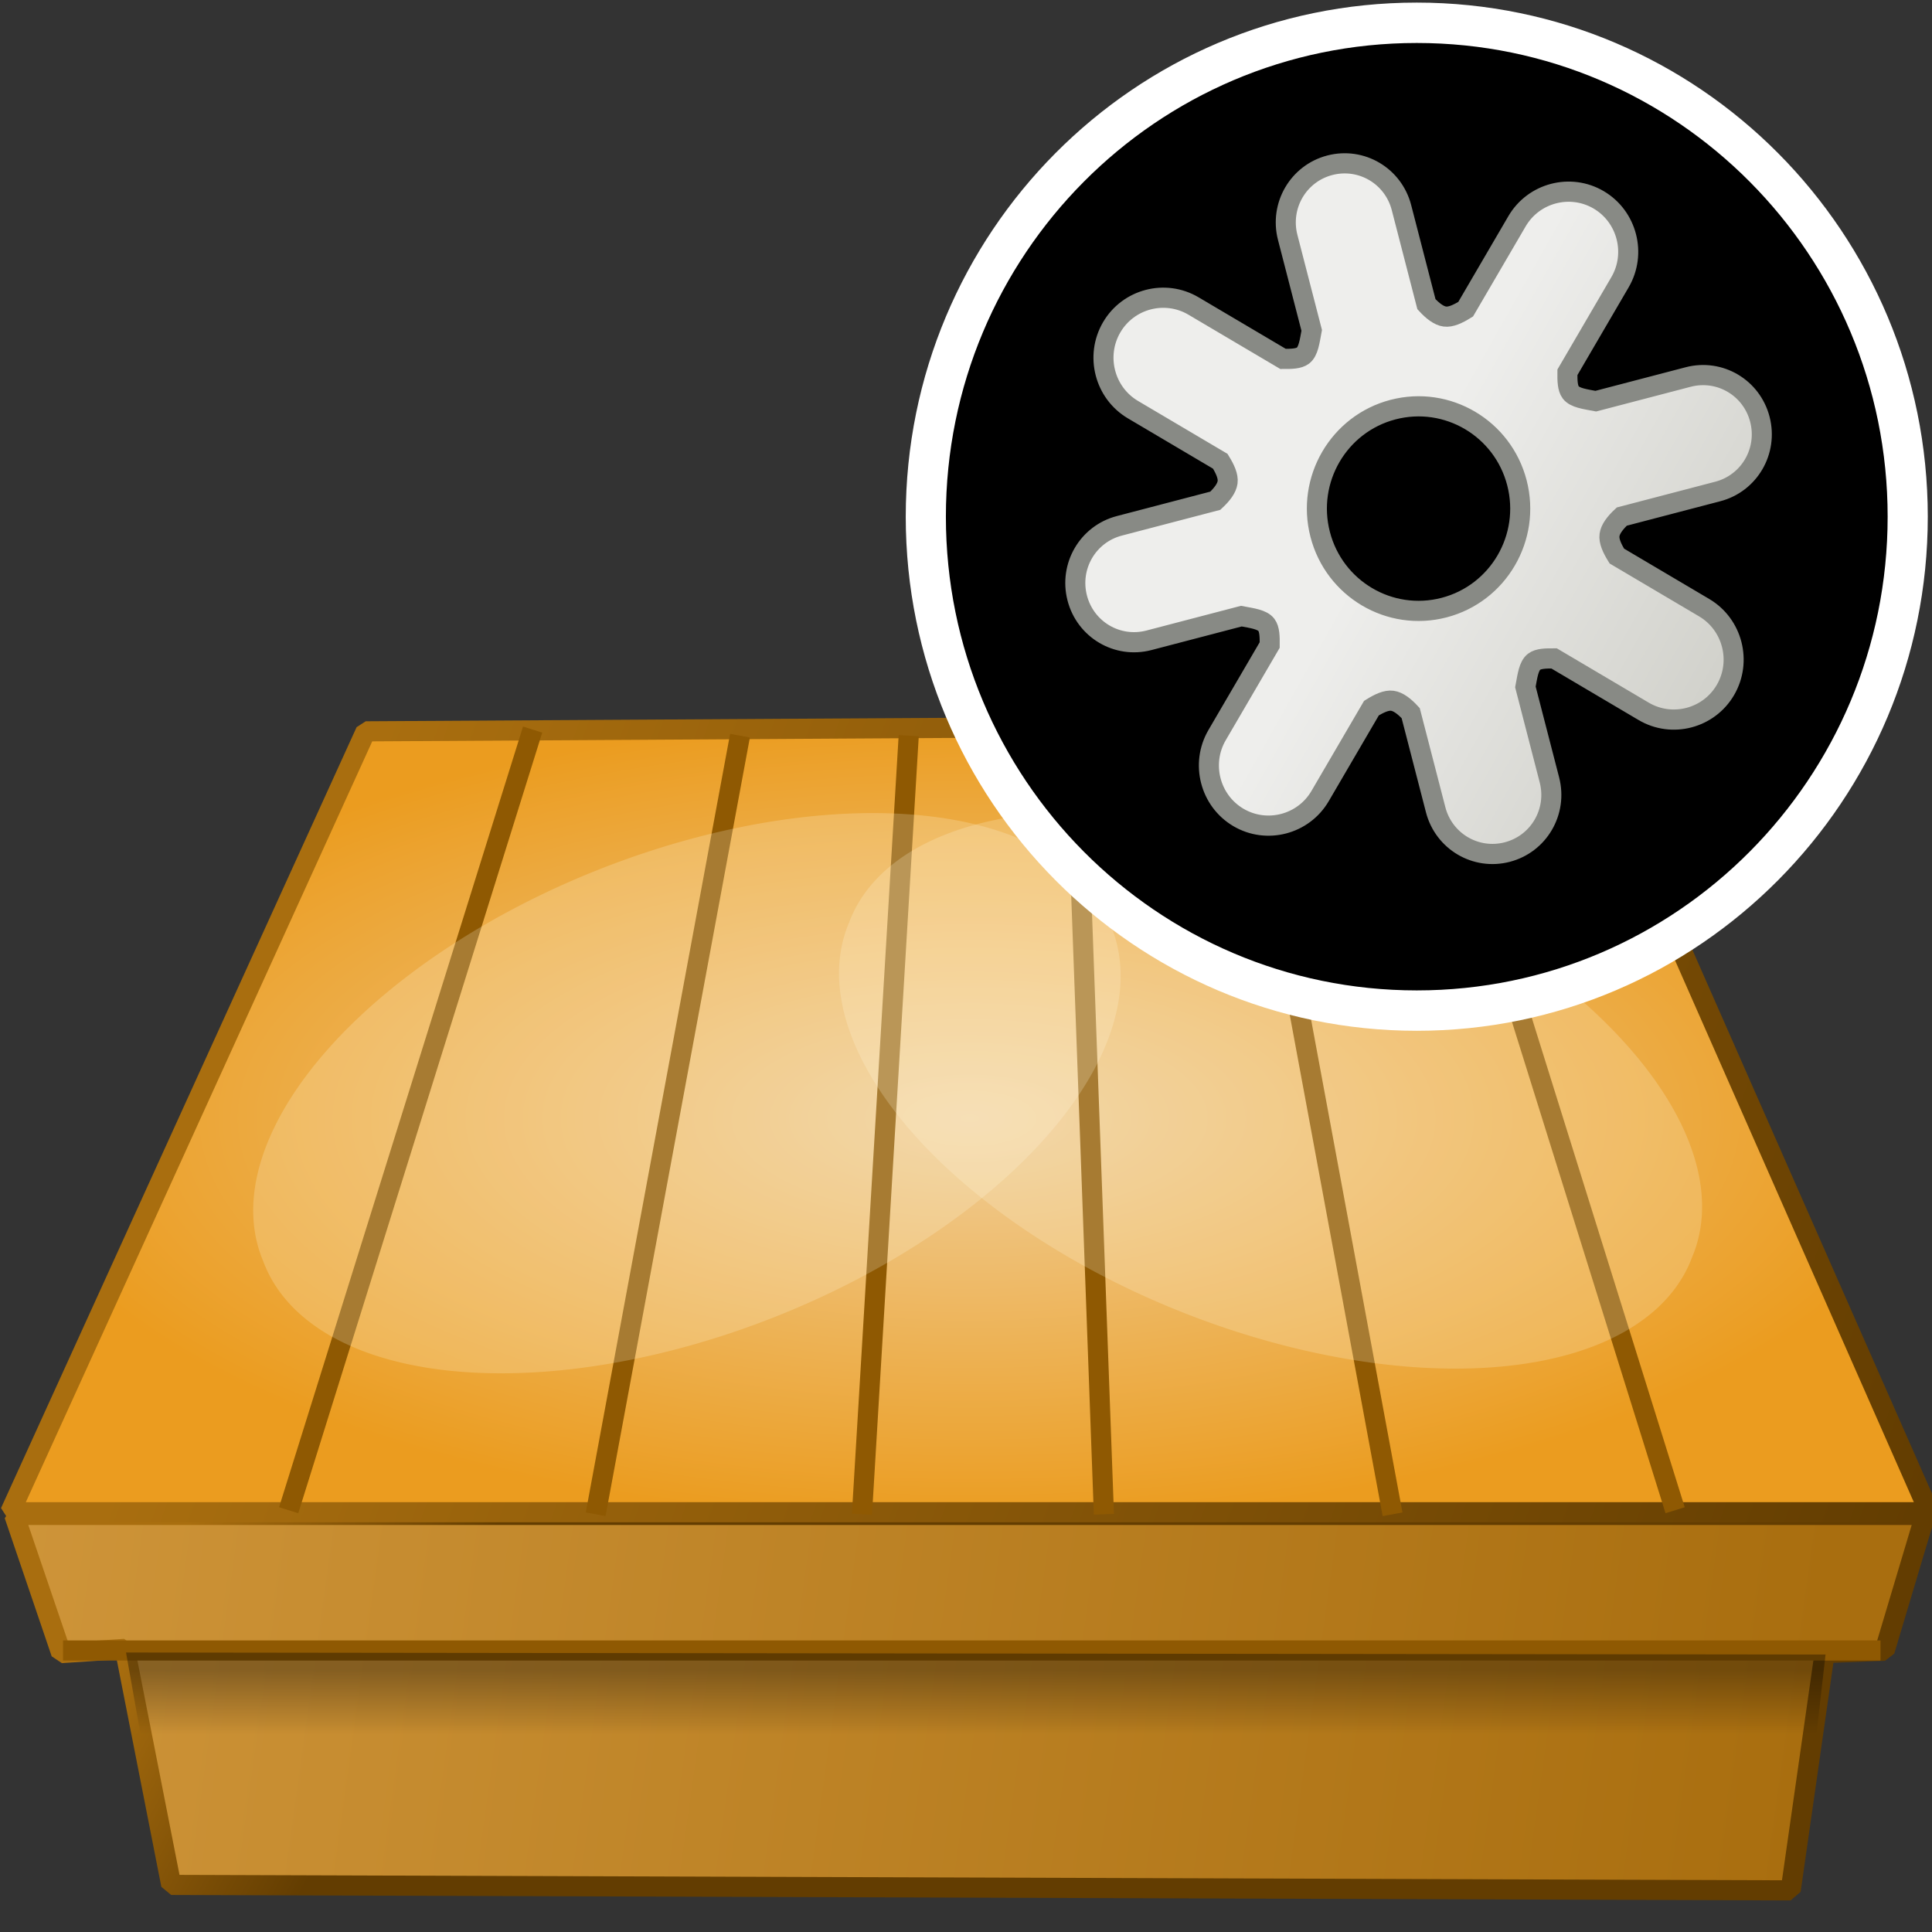 <?xml version="1.0" encoding="UTF-8" standalone="no"?>
<svg
   xmlns:a="http://ns.adobe.com/AdobeSVGViewerExtensions/3.0/"
   xmlns:dc="http://purl.org/dc/elements/1.1/"
   xmlns:cc="http://creativecommons.org/ns#"
   xmlns:rdf="http://www.w3.org/1999/02/22-rdf-syntax-ns#"
   xmlns:svg="http://www.w3.org/2000/svg"
   xmlns="http://www.w3.org/2000/svg"
   xmlns:xlink="http://www.w3.org/1999/xlink"
   xmlns:sodipodi="http://sodipodi.sourceforge.net/DTD/sodipodi-0.dtd"
   xmlns:inkscape="http://www.inkscape.org/namespaces/inkscape"
   sodipodi:docname="configurestage.svg"
   inkscape:version="1.0beta1 (fe3e306, 2019-09-17)"
   version="1.1"
   id="svg6759"
   height="48px"
   width="48px">
  <rect width="100%" height="100%" fill="#333333" stroke="none"/>
  <defs
     id="defs6761">
    <linearGradient
       id="linearGradient20413">
      <stop
         id="stop20415"
         offset="0"
         style="stop-color:#d03b3b;stop-opacity:1;" />
      <stop
         id="stop20417"
         offset="1"
         style="stop-color:#153057;stop-opacity:1;" />
    </linearGradient>
    <linearGradient
       id="linearGradient20387"
       inkscape:collect="always">
      <stop
         id="stop20389"
         offset="0"
         style="stop-color:#000000;stop-opacity:1;" />
      <stop
         id="stop20391"
         offset="1"
         style="stop-color:#000000;stop-opacity:0;" />
    </linearGradient>
    <linearGradient
       id="linearGradient20323"
       inkscape:collect="always">
      <stop
         id="stop20325"
         offset="0"
         style="stop-color:#754902;stop-opacity:1" />
      <stop
         id="stop20327"
         offset="1"
         style="stop-color:#c17d11;stop-opacity:1" />
    </linearGradient>
    <linearGradient
       id="linearGradient4027">
      <stop
         id="stop4029"
         offset="0"
         style="stop-color:#ffffff;stop-opacity:1;" />
      <stop
         style="stop-color:#ffffff;stop-opacity:1;"
         offset="0.5"
         id="stop4037" />
      <stop
         id="stop4031"
         offset="1"
         style="stop-color:#ffffff;stop-opacity:0;" />
    </linearGradient>
    <linearGradient
       id="linearGradient3983">
      <stop
         id="stop3985"
         offset="0"
         style="stop-color:#ffffff;stop-opacity:1;" />
      <stop
         style="stop-color:#ffffff;stop-opacity:1;"
         offset="0.5"
         id="stop3992" />
      <stop
         id="stop3987"
         offset="1"
         style="stop-color:#fef5ae;stop-opacity:0.703;" />
    </linearGradient>
    <linearGradient
       id="linearGradient3953">
      <stop
         id="stop3955"
         offset="0"
         style="stop-color:#ffffff;stop-opacity:1;" />
      <stop
         id="stop3957"
         offset="1"
         style="stop-color:#fff9ba;stop-opacity:1;" />
    </linearGradient>
    <linearGradient
       id="linearGradient36616">
      <stop
         id="stop36618"
         offset="0"
         style="stop-color:#a20c0c;stop-opacity:1;" />
      <stop
         id="stop36620"
         offset="1"
         style="stop-color:#ef2929;stop-opacity:1;" />
    </linearGradient>
    <linearGradient
       id="linearGradient36594">
      <stop
         style="stop-color:#6c0000;stop-opacity:1;"
         offset="0"
         id="stop36602" />
      <stop
         id="stop36598"
         offset="1"
         style="stop-color:#6c0000;stop-opacity:0;" />
    </linearGradient>
    <linearGradient
       id="linearGradient36578">
      <stop
         id="stop36580"
         offset="0"
         style="stop-color:#e1e7ef;stop-opacity:1;" />
      <stop
         id="stop36582"
         offset="1"
         style="stop-color:#8aa0b7;stop-opacity:1;" />
    </linearGradient>
    <linearGradient
       id="linearGradient5471">
      <stop
         id="stop5473"
         offset="0"
         style="stop-color:#fce94f;stop-opacity:0;" />
      <stop
         id="stop5475"
         offset="1"
         style="stop-color:#fce94f;stop-opacity:0.658;" />
    </linearGradient>
    <linearGradient
       id="linearGradient5389">
      <stop
         id="stop5391"
         offset="0"
         style="stop-color:#f6f5cc;stop-opacity:0.694;" />
      <stop
         style="stop-color:#f6ff91;stop-opacity:0;"
         offset="0.5"
         id="stop5397" />
      <stop
         id="stop5399"
         offset="0.545"
         style="stop-color:#000000;stop-opacity:0.306;" />
      <stop
         id="stop5393"
         offset="1"
         style="stop-color:#000000;stop-opacity:0.685;" />
    </linearGradient>
    <linearGradient
       id="linearGradient5381">
      <stop
         id="stop5383"
         offset="0"
         style="stop-color:#000000;stop-opacity:1;" />
      <stop
         id="stop5385"
         offset="1"
         style="stop-color:#000000;stop-opacity:0;" />
    </linearGradient>
    <linearGradient
       id="linearGradient8678">
      <stop
         style="stop-color:#ffffff;stop-opacity:0;"
         offset="0"
         id="stop8680" />
      <stop
         id="stop8682"
         offset="0.288"
         style="stop-color:#ffffff;stop-opacity:0.369;" />
      <stop
         style="stop-color:#ffffff;stop-opacity:0;"
         offset="1"
         id="stop8684" />
    </linearGradient>
    <linearGradient
       id="linearGradient8660">
      <stop
         id="stop8662"
         offset="0"
         style="stop-color:#fce94f;stop-opacity:0;" />
      <stop
         style="stop-color:#fce94f;stop-opacity:0.297;"
         offset="0.288"
         id="stop8668" />
      <stop
         id="stop8664"
         offset="1"
         style="stop-color:#fce94f;stop-opacity:0;" />
    </linearGradient>
    <linearGradient
       id="linearGradient8553">
      <stop
         style="stop-color:#d3d7cf;stop-opacity:1;"
         offset="0"
         id="stop8555" />
      <stop
         id="stop8557"
         offset="0.5"
         style="stop-color:#ffffff;stop-opacity:1;" />
      <stop
         style="stop-color:#717b67;stop-opacity:1"
         offset="1"
         id="stop8559" />
    </linearGradient>
    <linearGradient
       id="linearGradient8531">
      <stop
         id="stop8533"
         offset="0"
         style="stop-color:#d3d7cf;stop-opacity:1;" />
      <stop
         style="stop-color:#ffffff;stop-opacity:1;"
         offset="0.5"
         id="stop8539" />
      <stop
         id="stop8535"
         offset="1"
         style="stop-color:#d3d7cf;stop-opacity:1;" />
    </linearGradient>
    <linearGradient
       id="linearGradient8338">
      <stop
         id="stop8340"
         offset="0"
         style="stop-color:#f0b556;stop-opacity:1;" />
      <stop
         id="stop8342"
         offset="1"
         style="stop-color:#a56b0f;stop-opacity:1;" />
    </linearGradient>
    <linearGradient
       id="linearGradient8313">
      <stop
         id="stop8315"
         offset="0"
         style="stop-color:#8f5902;stop-opacity:1;" />
      <stop
         id="stop8317"
         offset="1"
         style="stop-color:#5b3801;stop-opacity:1;" />
    </linearGradient>
    <linearGradient
       id="linearGradient8299">
      <stop
         id="stop8301"
         offset="0"
         style="stop-color:#ffffff;stop-opacity:0.649;" />
      <stop
         style="stop-color:#ffffff;stop-opacity:0.647;"
         offset="0.5"
         id="stop8307" />
      <stop
         id="stop8303"
         offset="1"
         style="stop-color:#ffffff;stop-opacity:0;" />
    </linearGradient>
    <linearGradient
       id="linearGradient8044"
       inkscape:collect="always">
      <stop
         id="stop8046"
         offset="0"
         style="stop-color:#000000;stop-opacity:1;" />
      <stop
         id="stop8048"
         offset="1"
         style="stop-color:#000000;stop-opacity:0;" />
    </linearGradient>
    <linearGradient
       id="linearGradient7992"
       inkscape:collect="always">
      <stop
         id="stop7994"
         offset="0"
         style="stop-color:#a40000;stop-opacity:1;" />
      <stop
         id="stop7996"
         offset="1"
         style="stop-color:#a40000;stop-opacity:0;" />
    </linearGradient>
    <linearGradient
       id="linearGradient7918">
      <stop
         id="stop7920"
         offset="0"
         style="stop-color:#ef2929;stop-opacity:0;" />
      <stop
         style="stop-color:#d31b1b;stop-opacity:0;"
         offset="0.5"
         id="stop7926" />
      <stop
         id="stop7922"
         offset="1"
         style="stop-color:#7c0909;stop-opacity:1;" />
    </linearGradient>
    <linearGradient
       id="linearGradient7906">
      <stop
         id="stop7908"
         offset="0"
         style="stop-color:#ff3e3e;stop-opacity:1;" />
      <stop
         style="stop-color:#ca0000;stop-opacity:1;"
         offset="0.464"
         id="stop8155" />
      <stop
         id="stop7910"
         offset="1"
         style="stop-color:#290000;stop-opacity:1;" />
    </linearGradient>
    <linearGradient
       id="linearGradient7688">
      <stop
         id="stop7690"
         offset="0"
         style="stop-color:#ffffff;stop-opacity:1;" />
      <stop
         id="stop7692"
         offset="1"
         style="stop-color:#babab1;stop-opacity:1;" />
    </linearGradient>
    <linearGradient
       id="linearGradient7680">
      <stop
         id="stop7682"
         offset="0"
         style="stop-color:#d3d7cf;stop-opacity:1;" />
      <stop
         id="stop7684"
         offset="1"
         style="stop-color:#939d89;stop-opacity:1;" />
    </linearGradient>
    <linearGradient
       id="linearGradient5166">
      <stop
         id="stop5168"
         offset="0"
         style="stop-color:#babdb6;stop-opacity:1;" />
      <stop
         style="stop-color:#ffffff;stop-opacity:1;"
         offset="0.5"
         id="stop5174" />
      <stop
         id="stop5170"
         offset="1"
         style="stop-color:#babdb6;stop-opacity:1;" />
    </linearGradient>
    <radialGradient
       r="8.572"
       fy="384.807"
       fx="33.427"
       cy="384.807"
       cx="33.427"
       gradientTransform="matrix(1,0,0,1.059,0,-22.708)"
       gradientUnits="userSpaceOnUse"
       id="radialGradient7366"
       xlink:href="#linearGradient5988"
       inkscape:collect="always" />
    <linearGradient
       id="linearGradient5988">
      <stop
         id="stop5990"
         offset="0"
         style="stop-color:#ffffff;stop-opacity:1;" />
      <stop
         style="stop-color:#ffffff;stop-opacity:1;"
         offset="0.5"
         id="stop5996" />
      <stop
         id="stop5992"
         offset="1"
         style="stop-color:#fbff5a;stop-opacity:1;" />
    </linearGradient>
    <linearGradient
       id="linearGradient5267">
      <stop
         id="stop5269"
         offset="0"
         style="stop-color:#ffffff;stop-opacity:1;" />
      <stop
         id="stop5271"
         offset="1"
         style="stop-color:#bababa;stop-opacity:1;" />
    </linearGradient>
    <linearGradient
       id="XMLID_581_"
       gradientUnits="userSpaceOnUse"
       x1="47.869"
       y1="383.002"
       x2="40.032"
       y2="384.811">
      <stop
         offset="0"
         style="stop-color:#BABDB6"
         id="stop8367" />
      <stop
         offset="1"
         style="stop-color:#F0EFED"
         id="stop8369" />
      <a:midPointStop
         offset="0"
         style="stop-color:#BABDB6" />
      <a:midPointStop
         offset="0.5"
         style="stop-color:#BABDB6" />
      <a:midPointStop
         offset="1"
         style="stop-color:#F0EFED" />
    </linearGradient>
    <linearGradient
       id="XMLID_583_"
       gradientUnits="userSpaceOnUse"
       x1="0.271"
       y1="399.664"
       x2="24.387"
       y2="386.299">
      <stop
         offset="0"
         style="stop-color:#BABDB6"
         id="stop8387" />
      <stop
         offset="1"
         style="stop-color:#F0EFED"
         id="stop8389" />
      <a:midPointStop
         offset="0"
         style="stop-color:#BABDB6" />
      <a:midPointStop
         offset="0.5"
         style="stop-color:#BABDB6" />
      <a:midPointStop
         offset="1"
         style="stop-color:#F0EFED" />
    </linearGradient>
    <linearGradient
       id="XMLID_584_"
       gradientUnits="userSpaceOnUse"
       x1="24.996"
       y1="402.613"
       x2="42.331"
       y2="402.613">
      <stop
         offset="0"
         style="stop-color:#BABDB6"
         id="stop8394" />
      <stop
         offset="1"
         style="stop-color:#F0EFED"
         id="stop8396" />
      <a:midPointStop
         offset="0"
         style="stop-color:#BABDB6" />
      <a:midPointStop
         offset="0.5"
         style="stop-color:#BABDB6" />
      <a:midPointStop
         offset="1"
         style="stop-color:#F0EFED" />
    </linearGradient>
    <linearGradient
       id="XMLID_585_"
       gradientUnits="userSpaceOnUse"
       x1="22.844"
       y1="367.11"
       x2="31.387"
       y2="378.869">
      <stop
         offset="0"
         style="stop-color:#BABDB6"
         id="stop8401" />
      <stop
         offset="1"
         style="stop-color:#F0EFED"
         id="stop8403" />
      <a:midPointStop
         offset="0"
         style="stop-color:#BABDB6" />
      <a:midPointStop
         offset="0.5"
         style="stop-color:#BABDB6" />
      <a:midPointStop
         offset="1"
         style="stop-color:#F0EFED" />
    </linearGradient>
    <radialGradient
       r="8.572"
       fy="384.807"
       fx="33.427"
       cy="384.807"
       cx="33.427"
       gradientTransform="matrix(1,0,0,1.059,0,-22.708)"
       gradientUnits="userSpaceOnUse"
       id="radialGradient7668"
       xlink:href="#linearGradient5988"
       inkscape:collect="always" />
    <radialGradient
       r="8.572"
       fy="384.807"
       fx="33.427"
       cy="384.807"
       cx="33.427"
       gradientTransform="matrix(1,0,0,1.059,0,-22.708)"
       gradientUnits="userSpaceOnUse"
       id="radialGradient7770"
       xlink:href="#linearGradient5988"
       inkscape:collect="always" />
    <radialGradient
       r="8.572"
       fy="384.807"
       fx="33.427"
       cy="384.807"
       cx="33.427"
       gradientTransform="matrix(1,0,0,1.059,0,-22.708)"
       gradientUnits="userSpaceOnUse"
       id="radialGradient7832"
       xlink:href="#linearGradient5988"
       inkscape:collect="always" />
    <radialGradient
       gradientUnits="userSpaceOnUse"
       gradientTransform="matrix(1.384,0.002,-0.002,1.506,-9.091,-18.561)"
       r="23.757"
       fy="36.538"
       fx="23.862"
       cy="36.538"
       cx="23.862"
       id="radialGradient7912"
       xlink:href="#linearGradient7906"
       inkscape:collect="always" />
    <radialGradient
       r="7.425"
       fy="0.674"
       fx="8.334"
       cy="0.674"
       cx="8.334"
       gradientTransform="matrix(1,0,0,0.537,0,0.312)"
       gradientUnits="userSpaceOnUse"
       id="radialGradient8054"
       xlink:href="#linearGradient8044"
       inkscape:collect="always" />
    <radialGradient
       r="7.797"
       fy="0.674"
       fx="8.334"
       cy="0.674"
       cx="8.334"
       gradientTransform="matrix(1,0,0,0.56,0,0.297)"
       gradientUnits="userSpaceOnUse"
       id="radialGradient8077"
       xlink:href="#linearGradient7918"
       inkscape:collect="always" />
    <radialGradient
       r="7.797"
       fy="0.674"
       fx="8.334"
       cy="0.674"
       cx="8.334"
       gradientTransform="matrix(1,0,0,0.56,0,0.297)"
       gradientUnits="userSpaceOnUse"
       id="radialGradient8079"
       xlink:href="#linearGradient7918"
       inkscape:collect="always" />
    <radialGradient
       r="7.797"
       fy="0.674"
       fx="8.334"
       cy="0.674"
       cx="8.334"
       gradientTransform="matrix(1,0,0,0.56,0,0.297)"
       gradientUnits="userSpaceOnUse"
       id="radialGradient8081"
       xlink:href="#linearGradient7918"
       inkscape:collect="always" />
    <radialGradient
       r="7.797"
       fy="0.674"
       fx="8.334"
       cy="0.674"
       cx="8.334"
       gradientTransform="matrix(1,0,0,0.56,0,0.297)"
       gradientUnits="userSpaceOnUse"
       id="radialGradient8083"
       xlink:href="#linearGradient7918"
       inkscape:collect="always" />
    <radialGradient
       r="7.797"
       fy="0.674"
       fx="8.334"
       cy="0.674"
       cx="8.334"
       gradientTransform="matrix(1,0,0,0.56,0,0.297)"
       gradientUnits="userSpaceOnUse"
       id="radialGradient8085"
       xlink:href="#linearGradient7918"
       inkscape:collect="always" />
    <radialGradient
       r="7.797"
       fy="0.674"
       fx="8.334"
       cy="0.674"
       cx="8.334"
       gradientTransform="matrix(1,0,0,0.56,0,0.297)"
       gradientUnits="userSpaceOnUse"
       id="radialGradient8087"
       xlink:href="#linearGradient7918"
       inkscape:collect="always" />
    <radialGradient
       r="7.797"
       fy="0.674"
       fx="8.334"
       cy="0.674"
       cx="8.334"
       gradientTransform="matrix(1,0,0,0.56,0,0.297)"
       gradientUnits="userSpaceOnUse"
       id="radialGradient8089"
       xlink:href="#linearGradient7918"
       inkscape:collect="always" />
    <radialGradient
       r="7.797"
       fy="0.674"
       fx="8.334"
       cy="0.674"
       cx="8.334"
       gradientTransform="matrix(1,0,0,0.56,0,0.297)"
       gradientUnits="userSpaceOnUse"
       id="radialGradient8091"
       xlink:href="#linearGradient7918"
       inkscape:collect="always" />
    <radialGradient
       r="7.797"
       fy="0.674"
       fx="8.334"
       cy="0.674"
       cx="8.334"
       gradientTransform="matrix(1,0,0,0.56,0,0.297)"
       gradientUnits="userSpaceOnUse"
       id="radialGradient8093"
       xlink:href="#linearGradient7918"
       inkscape:collect="always" />
    <radialGradient
       r="7.797"
       fy="0.674"
       fx="8.334"
       cy="0.674"
       cx="8.334"
       gradientTransform="matrix(1,0,0,0.56,0,0.297)"
       gradientUnits="userSpaceOnUse"
       id="radialGradient8095"
       xlink:href="#linearGradient7918"
       inkscape:collect="always" />
    <radialGradient
       gradientUnits="userSpaceOnUse"
       gradientTransform="matrix(-1.054,0.143,-0.594,-4.373,38.249,61.937)"
       r="7.198"
       fy="13.607"
       fx="13.359"
       cy="13.607"
       cx="13.359"
       id="radialGradient8120"
       xlink:href="#linearGradient7862-2"
       inkscape:collect="always" />
    <radialGradient
       gradientUnits="userSpaceOnUse"
       gradientTransform="matrix(-1.047,-0.191,0.776,-4.254,15.358,57.428)"
       r="7.198"
       fy="13.077"
       fx="-8.837"
       cy="13.077"
       cx="-8.837"
       id="radialGradient8120-1"
       xlink:href="#linearGradient7862-2"
       inkscape:collect="always" />
    <linearGradient
       id="linearGradient7862-2">
      <stop
         id="stop7864-1"
         offset="0"
         style="stop-color:#ffffff;stop-opacity:0.505;" />
      <stop
         id="stop7866-4"
         offset="1"
         style="stop-color:#ffffff;stop-opacity:0;" />
    </linearGradient>
    <radialGradient
       r="7.425"
       fy="0.674"
       fx="8.334"
       cy="0.674"
       cx="8.334"
       gradientTransform="matrix(1,0,0,0.537,0,0.312)"
       gradientUnits="userSpaceOnUse"
       id="radialGradient8194"
       xlink:href="#linearGradient8044"
       inkscape:collect="always" />
    <radialGradient
       r="7.797"
       fy="0.674"
       fx="8.334"
       cy="0.674"
       cx="8.334"
       gradientTransform="matrix(1,0,0,0.56,0,0.297)"
       gradientUnits="userSpaceOnUse"
       id="radialGradient8231"
       xlink:href="#linearGradient7918"
       inkscape:collect="always" />
    <radialGradient
       r="7.797"
       fy="0.674"
       fx="8.334"
       cy="0.674"
       cx="8.334"
       gradientTransform="matrix(1,0,0,0.56,0,0.297)"
       gradientUnits="userSpaceOnUse"
       id="radialGradient8233"
       xlink:href="#linearGradient7918"
       inkscape:collect="always" />
    <radialGradient
       r="7.797"
       fy="0.674"
       fx="8.334"
       cy="0.674"
       cx="8.334"
       gradientTransform="matrix(1,0,0,0.56,0,0.297)"
       gradientUnits="userSpaceOnUse"
       id="radialGradient8267"
       xlink:href="#linearGradient7918"
       inkscape:collect="always" />
    <radialGradient
       r="7.797"
       fy="0.674"
       fx="8.334"
       cy="0.674"
       cx="8.334"
       gradientTransform="matrix(1,0,0,0.56,0,0.297)"
       gradientUnits="userSpaceOnUse"
       id="radialGradient8269"
       xlink:href="#linearGradient7918"
       inkscape:collect="always" />
    <linearGradient
       gradientUnits="userSpaceOnUse"
       y2="47.452"
       x2="47.357"
       y1="40.131"
       x1="13.55"
       id="linearGradient8319"
       xlink:href="#linearGradient8313"
       inkscape:collect="always" />
    <radialGradient
       gradientUnits="userSpaceOnUse"
       gradientTransform="matrix(1,0,0,0.181,0,29.185)"
       r="23.549"
       fy="35.621"
       fx="24.168"
       cy="35.621"
       cx="24.168"
       id="radialGradient8344"
       xlink:href="#linearGradient8338"
       inkscape:collect="always" />
    <linearGradient
       y2="29.514"
       x2="-1.369"
       y1="29.262"
       x1="1.167"
       gradientTransform="matrix(1.12,-6.2184733e-4,-0.022,1.181,2.039,-5.826)"
       gradientUnits="userSpaceOnUse"
       id="linearGradient8350"
       xlink:href="#linearGradient7992"
       inkscape:collect="always" />
    <linearGradient
       y2="29.514"
       x2="-1.369"
       y1="29.262"
       x1="1.167"
       gradientTransform="matrix(1.118,-0.092,0.088,1.104,1.542,-2.849)"
       gradientUnits="userSpaceOnUse"
       id="linearGradient8353"
       xlink:href="#linearGradient7992"
       inkscape:collect="always" />
    <linearGradient
       y2="29.514"
       x2="-1.369"
       y1="29.262"
       x1="1.167"
       gradientTransform="matrix(-1.12,-6.2115996e-4,0.022,1.18,46.674,-5.827)"
       gradientUnits="userSpaceOnUse"
       id="linearGradient8362"
       xlink:href="#linearGradient7992"
       inkscape:collect="always" />
    <linearGradient
       y2="29.514"
       x2="-1.369"
       y1="29.262"
       x1="1.167"
       gradientTransform="matrix(-1.118,-0.092,-0.088,1.103,47.171,-2.853)"
       gradientUnits="userSpaceOnUse"
       id="linearGradient8365"
       xlink:href="#linearGradient7992"
       inkscape:collect="always" />
    <radialGradient
       r="8.572"
       fy="384.807"
       fx="33.427"
       cy="384.807"
       cx="33.427"
       gradientTransform="matrix(1,0,0,1.059,0,-22.708)"
       gradientUnits="userSpaceOnUse"
       id="radialGradient8446"
       xlink:href="#linearGradient5988"
       inkscape:collect="always" />
    <radialGradient
       r="8.572"
       fy="384.807"
       fx="33.427"
       cy="384.807"
       cx="33.427"
       gradientTransform="matrix(1,0,0,1.059,0,-22.708)"
       gradientUnits="userSpaceOnUse"
       id="radialGradient8491"
       xlink:href="#linearGradient5988"
       inkscape:collect="always" />
    <radialGradient
       r="8.572"
       fy="384.807"
       fx="33.427"
       cy="384.807"
       cx="33.427"
       gradientTransform="matrix(1,0,0,1.059,0,-22.708)"
       gradientUnits="userSpaceOnUse"
       id="radialGradient8592"
       xlink:href="#linearGradient5988"
       inkscape:collect="always" />
    <radialGradient
       r="8.572"
       fy="384.807"
       fx="33.427"
       cy="384.807"
       cx="33.427"
       gradientTransform="matrix(1,0,0,1.059,0,-22.708)"
       gradientUnits="userSpaceOnUse"
       id="radialGradient8656"
       xlink:href="#linearGradient5988"
       inkscape:collect="always" />
    <radialGradient
       r="8.572"
       fy="384.807"
       fx="33.427"
       cy="384.807"
       cx="33.427"
       gradientTransform="matrix(1,0,0,1.059,0,-22.708)"
       gradientUnits="userSpaceOnUse"
       id="radialGradient8748"
       xlink:href="#linearGradient5988"
       inkscape:collect="always" />
    <radialGradient
       r="20.738"
       fy="11.988"
       fx="36.134"
       cy="11.988"
       cx="36.134"
       gradientTransform="matrix(-0.634,-0.416,1.095,-1.669,48.341,47.984)"
       gradientUnits="userSpaceOnUse"
       id="radialGradient8781"
       xlink:href="#linearGradient8678"
       inkscape:collect="always" />
    <radialGradient
       r="20.738"
       fy="11.988"
       fx="36.134"
       cy="11.988"
       cx="36.134"
       gradientTransform="matrix(-0.82,-0.572,1.151,-1.648,54.383,53.394)"
       gradientUnits="userSpaceOnUse"
       id="radialGradient8784"
       xlink:href="#linearGradient8660"
       inkscape:collect="always" />
    <radialGradient
       r="20.738"
       fy="11.988"
       fx="36.134"
       cy="11.988"
       cx="36.134"
       gradientTransform="matrix(0.82,-0.572,-1.151,-1.648,-6.266,53.68)"
       gradientUnits="userSpaceOnUse"
       id="radialGradient8801"
       xlink:href="#linearGradient8660"
       inkscape:collect="always" />
    <radialGradient
       r="20.738"
       fy="11.988"
       fx="36.134"
       cy="11.988"
       cx="36.134"
       gradientTransform="matrix(0.636,-0.413,-1.077,-1.662,-0.511,48.064)"
       gradientUnits="userSpaceOnUse"
       id="radialGradient8803"
       xlink:href="#linearGradient8678"
       inkscape:collect="always" />
    <radialGradient
       r="20.738"
       fy="11.988"
       fx="36.134"
       cy="11.988"
       cx="36.134"
       gradientTransform="matrix(-0.82,-0.572,1.151,-1.648,54.383,53.394)"
       gradientUnits="userSpaceOnUse"
       id="radialGradient8809"
       xlink:href="#linearGradient8660"
       inkscape:collect="always" />
    <radialGradient
       r="20.738"
       fy="11.988"
       fx="36.134"
       cy="11.988"
       cx="36.134"
       gradientTransform="matrix(-0.634,-0.416,1.095,-1.669,48.341,47.984)"
       gradientUnits="userSpaceOnUse"
       id="radialGradient8811"
       xlink:href="#linearGradient8678"
       inkscape:collect="always" />
    <radialGradient
       r="8.572"
       fy="384.807"
       fx="33.427"
       cy="384.807"
       cx="33.427"
       gradientTransform="matrix(1,0,0,1.059,0,-22.708)"
       gradientUnits="userSpaceOnUse"
       id="radialGradient4812"
       xlink:href="#linearGradient5988"
       inkscape:collect="always" />
    <radialGradient
       r="8.572"
       fy="384.807"
       fx="33.427"
       cy="384.807"
       cx="33.427"
       gradientTransform="matrix(1,0,0,1.059,0,-22.708)"
       gradientUnits="userSpaceOnUse"
       id="radialGradient4834"
       xlink:href="#linearGradient5988"
       inkscape:collect="always" />
    <radialGradient
       r="8.572"
       fy="384.807"
       fx="33.427"
       cy="384.807"
       cx="33.427"
       gradientTransform="matrix(1,0,0,1.059,0,-22.708)"
       gradientUnits="userSpaceOnUse"
       id="radialGradient5531"
       xlink:href="#linearGradient5988"
       inkscape:collect="always" />
    <linearGradient
       y2="1.811"
       x2="3.331"
       y1="1.811"
       x1="1.417"
       gradientTransform="translate(-47.63,0.714)"
       gradientUnits="userSpaceOnUse"
       id="linearGradient5533"
       xlink:href="#linearGradient8553"
       inkscape:collect="always" />
    <radialGradient
       r="8.572"
       fy="384.807"
       fx="33.427"
       cy="384.807"
       cx="33.427"
       gradientTransform="matrix(1,0,0,1.059,0,-22.708)"
       gradientUnits="userSpaceOnUse"
       id="radialGradient5553"
       xlink:href="#linearGradient5988"
       inkscape:collect="always" />
    <linearGradient
       y2="402.613"
       x2="42.331"
       y1="402.613"
       x1="24.996"
       gradientUnits="userSpaceOnUse"
       id="linearGradient5563"
       xlink:href="#XMLID_584_"
       inkscape:collect="always" />
    <radialGradient
       gradientUnits="userSpaceOnUse"
       gradientTransform="matrix(-0.226,0.861,-1.295,-0.34,31.108,0.648)"
       r="13.652"
       fy="12.454"
       fx="12.213"
       cy="12.454"
       cx="12.213"
       id="radialGradient36622"
       xlink:href="#linearGradient36616"
       inkscape:collect="always" />
    <radialGradient
       gradientUnits="userSpaceOnUse"
       gradientTransform="matrix(0.441,1.158,-1.519,0.579,41.226,-43.729)"
       r="13.652"
       fy="13.244"
       fx="37.772"
       cy="13.244"
       cx="37.772"
       id="radialGradient36630"
       xlink:href="#linearGradient36616"
       inkscape:collect="always" />
    <radialGradient
       gradientUnits="userSpaceOnUse"
       gradientTransform="matrix(1,0,0,0.23,0,33.119)"
       r="21.111"
       fy="43.016"
       fx="23.397"
       cy="43.016"
       cx="23.397"
       id="radialGradient42768"
       xlink:href="#linearGradient42762"
       inkscape:collect="always" />
    <linearGradient
       id="linearGradient42762"
       inkscape:collect="always">
      <stop
         id="stop42764"
         offset="0"
         style="stop-color:#2e3436;stop-opacity:1;" />
      <stop
         id="stop42766"
         offset="1"
         style="stop-color:#2e3436;stop-opacity:0;" />
    </linearGradient>
    <radialGradient
       r="19.25"
       fy="9.532"
       fx="16.768"
       cy="9.532"
       cx="16.768"
       gradientTransform="matrix(1.542,-0.099,0.054,0.844,-9.228,4.413)"
       gradientUnits="userSpaceOnUse"
       id="radialGradient1986"
       xlink:href="#linearGradient42733"
       inkscape:collect="always" />
    <linearGradient
       id="linearGradient42733">
      <stop
         id="stop42735"
         offset="0"
         style="stop-color:#ff2727;stop-opacity:1;" />
      <stop
         id="stop42737"
         offset="1"
         style="stop-color:#a60c0c;stop-opacity:1;" />
    </linearGradient>
    <linearGradient
       id="linearGradient42749">
      <stop
         id="stop42751"
         offset="0"
         style="stop-color:#3b74bc;stop-opacity:1;" />
      <stop
         id="stop42753"
         offset="1"
         style="stop-color:#264a78;stop-opacity:1;" />
    </linearGradient>
    <linearGradient
       id="linearGradient42741">
      <stop
         id="stop42743"
         offset="0"
         style="stop-color:white;stop-opacity:1;" />
      <stop
         id="stop42745"
         offset="1"
         style="stop-color:#cecec8;stop-opacity:1;" />
    </linearGradient>
    <linearGradient
       id="linearGradient42697">
      <stop
         id="stop42699"
         offset="0"
         style="stop-color:#eeeeec;stop-opacity:0.546;" />
      <stop
         id="stop42701"
         offset="1"
         style="stop-color:#eeeeec;stop-opacity:0;" />
    </linearGradient>
    <linearGradient
       id="XMLID_577_"
       gradientUnits="userSpaceOnUse"
       x1="30.557"
       y1="373.671"
       x2="44.093"
       y2="388.908">
      <stop
         offset="0"
         style="stop-color:#FAAF3E"
         id="stop8291" />
      <stop
         offset="1"
         style="stop-color:#F17912"
         id="stop8293" />
      <a:midPointStop
         offset="0"
         style="stop-color:#FAAF3E" />
      <a:midPointStop
         offset="0.5"
         style="stop-color:#FAAF3E" />
      <a:midPointStop
         offset="1"
         style="stop-color:#F17912" />
    </linearGradient>
    <linearGradient
       y2="388.287"
       x2="43.862"
       y1="373.537"
       x1="29.237"
       gradientUnits="userSpaceOnUse"
       id="XMLID_578_">
      <stop
         id="stop8300"
         style="stop-color:#F6E94F"
         offset="0" />
      <stop
         id="stop8302"
         style="stop-color:#FFFFFF"
         offset="1" />
      <a:midPointStop
         style="stop-color:#F6E94F"
         offset="0" />
      <a:midPointStop
         style="stop-color:#F6E94F"
         offset="0.5" />
      <a:midPointStop
         style="stop-color:#FFFFFF"
         offset="1" />
    </linearGradient>
    <linearGradient
       gradientTransform="matrix(0.975,-0.223,0.223,0.975,-115.791,38.424)"
       y2="376.401"
       x2="57.578"
       y1="359.7"
       x1="89.478"
       gradientUnits="userSpaceOnUse"
       id="XMLID_579_">
      <stop
         id="stop8343"
         style="stop-color:#2D3335"
         offset="0" />
      <stop
         id="stop8345"
         style="stop-color:#545652"
         offset="0.506" />
      <stop
         id="stop8347"
         style="stop-color:#FFFFFF"
         offset="1" />
      <a:midPointStop
         style="stop-color:#2D3335"
         offset="0" />
      <a:midPointStop
         style="stop-color:#2D3335"
         offset="0.5" />
      <a:midPointStop
         style="stop-color:#545652"
         offset="0.506" />
      <a:midPointStop
         style="stop-color:#545652"
         offset="0.5" />
      <a:midPointStop
         style="stop-color:#FFFFFF"
         offset="1" />
    </linearGradient>
    <linearGradient
       gradientTransform="matrix(0.975,-0.223,0.223,0.975,-115.791,38.424)"
       y2="371.351"
       x2="75.885"
       y1="371.351"
       x1="58.566"
       gradientUnits="userSpaceOnUse"
       id="XMLID_580_">
      <stop
         id="stop8352"
         style="stop-color:#2D3335"
         offset="0" />
      <stop
         id="stop8354"
         style="stop-color:#545652"
         offset="0.506" />
      <stop
         id="stop8356"
         style="stop-color:#FFFFFF"
         offset="1" />
      <a:midPointStop
         style="stop-color:#2D3335"
         offset="0" />
      <a:midPointStop
         style="stop-color:#2D3335"
         offset="0.5" />
      <a:midPointStop
         style="stop-color:#545652"
         offset="0.506" />
      <a:midPointStop
         style="stop-color:#545652"
         offset="0.5" />
      <a:midPointStop
         style="stop-color:#FFFFFF"
         offset="1" />
    </linearGradient>
    <linearGradient
       id="XMLID_581_-1"
       gradientUnits="userSpaceOnUse"
       x1="47.869"
       y1="383.002"
       x2="40.032"
       y2="384.811">
      <stop
         offset="0"
         style="stop-color:#BABDB6"
         id="stop8367-7" />
      <stop
         offset="1"
         style="stop-color:#F0EFED"
         id="stop8369-4" />
      <a:midPointStop
         offset="0"
         style="stop-color:#BABDB6" />
      <a:midPointStop
         offset="0.5"
         style="stop-color:#BABDB6" />
      <a:midPointStop
         offset="1"
         style="stop-color:#F0EFED" />
    </linearGradient>
    <linearGradient
       y2="384.287"
       x2="47.828"
       y1="384.287"
       x1="38.912"
       gradientUnits="userSpaceOnUse"
       id="XMLID_582_">
      <stop
         id="stop8376"
         style="stop-color:#BABDB6"
         offset="0" />
      <stop
         id="stop8378"
         style="stop-color:#F0EFED"
         offset="0.747" />
      <stop
         id="stop8380"
         style="stop-color:#FFFFFF"
         offset="1" />
      <a:midPointStop
         style="stop-color:#BABDB6"
         offset="0" />
      <a:midPointStop
         style="stop-color:#BABDB6"
         offset="0.5" />
      <a:midPointStop
         style="stop-color:#F0EFED"
         offset="0.747" />
      <a:midPointStop
         style="stop-color:#F0EFED"
         offset="0.5" />
      <a:midPointStop
         style="stop-color:#FFFFFF"
         offset="1" />
    </linearGradient>
    <linearGradient
       id="XMLID_583_-0"
       gradientUnits="userSpaceOnUse"
       x1="0.271"
       y1="399.664"
       x2="24.387"
       y2="386.299">
      <stop
         offset="0"
         style="stop-color:#BABDB6"
         id="stop8387-9" />
      <stop
         offset="1"
         style="stop-color:#F0EFED"
         id="stop8389-4" />
      <a:midPointStop
         offset="0"
         style="stop-color:#BABDB6" />
      <a:midPointStop
         offset="0.5"
         style="stop-color:#BABDB6" />
      <a:midPointStop
         offset="1"
         style="stop-color:#F0EFED" />
    </linearGradient>
    <linearGradient
       id="XMLID_584_-8"
       gradientUnits="userSpaceOnUse"
       x1="24.996"
       y1="402.613"
       x2="42.331"
       y2="402.613">
      <stop
         offset="0"
         style="stop-color:#BABDB6"
         id="stop8394-8" />
      <stop
         offset="1"
         style="stop-color:#F0EFED"
         id="stop8396-2" />
      <a:midPointStop
         offset="0"
         style="stop-color:#BABDB6" />
      <a:midPointStop
         offset="0.5"
         style="stop-color:#BABDB6" />
      <a:midPointStop
         offset="1"
         style="stop-color:#F0EFED" />
    </linearGradient>
    <linearGradient
       id="XMLID_585_-4"
       gradientUnits="userSpaceOnUse"
       x1="22.844"
       y1="367.11"
       x2="31.387"
       y2="378.869">
      <stop
         offset="0"
         style="stop-color:#BABDB6"
         id="stop8401-5" />
      <stop
         offset="1"
         style="stop-color:#F0EFED"
         id="stop8403-5" />
      <a:midPointStop
         offset="0"
         style="stop-color:#BABDB6" />
      <a:midPointStop
         offset="0.5"
         style="stop-color:#BABDB6" />
      <a:midPointStop
         offset="1"
         style="stop-color:#F0EFED" />
    </linearGradient>
    <linearGradient
       y2="399.292"
       x2="26.149"
       y1="402.332"
       x1="44.614"
       gradientUnits="userSpaceOnUse"
       id="XMLID_586_">
      <stop
         id="stop8410"
         style="stop-color:#BABDB6"
         offset="0" />
      <stop
         id="stop8412"
         style="stop-color:#F0EFED"
         offset="0.747" />
      <stop
         id="stop8414"
         style="stop-color:#FFFFFF"
         offset="1" />
      <a:midPointStop
         style="stop-color:#BABDB6"
         offset="0" />
      <a:midPointStop
         style="stop-color:#BABDB6"
         offset="0.5" />
      <a:midPointStop
         style="stop-color:#F0EFED"
         offset="0.747" />
      <a:midPointStop
         style="stop-color:#F0EFED"
         offset="0.5" />
      <a:midPointStop
         style="stop-color:#FFFFFF"
         offset="1" />
    </linearGradient>
    <linearGradient
       y2="388.645"
       x2="19.979"
       y1="388.645"
       x1="-1.827"
       gradientUnits="userSpaceOnUse"
       id="XMLID_587_">
      <stop
         id="stop8421"
         style="stop-color:#BABDB6"
         offset="0" />
      <stop
         id="stop8423"
         style="stop-color:#F0EFED"
         offset="0.747" />
      <stop
         id="stop8425"
         style="stop-color:#FFFFFF"
         offset="1" />
      <a:midPointStop
         style="stop-color:#BABDB6"
         offset="0" />
      <a:midPointStop
         style="stop-color:#BABDB6"
         offset="0.5" />
      <a:midPointStop
         style="stop-color:#F0EFED"
         offset="0.747" />
      <a:midPointStop
         style="stop-color:#F0EFED"
         offset="0.5" />
      <a:midPointStop
         style="stop-color:#FFFFFF"
         offset="1" />
    </linearGradient>
    <linearGradient
       y2="376.646"
       x2="27.918"
       y1="365.29"
       x1="27.85"
       gradientUnits="userSpaceOnUse"
       id="XMLID_588_">
      <stop
         id="stop8434"
         style="stop-color:#BABDB6"
         offset="0" />
      <stop
         id="stop8436"
         style="stop-color:#F0EFED"
         offset="0.747" />
      <stop
         id="stop8438"
         style="stop-color:#FFFFFF"
         offset="1" />
      <a:midPointStop
         style="stop-color:#BABDB6"
         offset="0" />
      <a:midPointStop
         style="stop-color:#BABDB6"
         offset="0.5" />
      <a:midPointStop
         style="stop-color:#F0EFED"
         offset="0.747" />
      <a:midPointStop
         style="stop-color:#F0EFED"
         offset="0.5" />
      <a:midPointStop
         style="stop-color:#FFFFFF"
         offset="1" />
    </linearGradient>
    <linearGradient
       gradientUnits="userSpaceOnUse"
       y2="47.697"
       x2="11.213"
       y1="29.615"
       x1="11.718"
       id="linearGradient20329"
       xlink:href="#linearGradient20323"
       inkscape:collect="always" />
    <linearGradient
       gradientUnits="userSpaceOnUse"
       y2="39.857"
       x2="39.429"
       y1="39.857"
       x1="24.357"
       id="linearGradient20393"
       xlink:href="#linearGradient20387"
       inkscape:collect="always" />
    <linearGradient
       y2="39.857"
       x2="39.429"
       y1="39.857"
       x1="24.357"
       gradientUnits="userSpaceOnUse"
       id="linearGradient20397"
       xlink:href="#linearGradient20387"
       inkscape:collect="always" />
    <linearGradient
       gradientUnits="userSpaceOnUse"
       y2="35.589"
       x2="39.99"
       y1="7.633"
       x1="7.011"
       id="linearGradient20419"
       xlink:href="#linearGradient20413"
       inkscape:collect="always" />
    <radialGradient
       r="6.5"
       fy="18.857"
       fx="19.786"
       cy="18.857"
       cx="19.786"
       gradientTransform="matrix(1,0,0,1.89,0,-16.785)"
       gradientUnits="userSpaceOnUse"
       id="radialGradient20421"
       xlink:href="#linearGradient42697"
       inkscape:collect="always" />
    <radialGradient
       r="6.5"
       fy="18.857"
       fx="19.786"
       cy="18.857"
       cx="19.786"
       gradientTransform="matrix(1,0,0,1.89,0,-16.785)"
       gradientUnits="userSpaceOnUse"
       id="radialGradient20425"
       xlink:href="#linearGradient42697"
       inkscape:collect="always" />
    <linearGradient
       y2="27.046"
       x2="23.799"
       y1="30.134"
       x1="4.635"
       gradientTransform="matrix(0.284,-0.164,0.165,0.286,14.801,29.115)"
       gradientUnits="userSpaceOnUse"
       id="linearGradient20440"
       xlink:href="#linearGradient42741"
       inkscape:collect="always" />
    <radialGradient
       r="19.304"
       fy="35.457"
       fx="19.739"
       cy="35.457"
       cx="19.739"
       gradientTransform="matrix(0.186,-0.248,0.194,0.146,15.671,35.682)"
       gradientUnits="userSpaceOnUse"
       id="radialGradient20443"
       xlink:href="#linearGradient42749"
       inkscape:collect="always" />
    <radialGradient
       r="19.25"
       fy="9.532"
       fx="16.768"
       cy="9.532"
       cx="16.768"
       gradientTransform="matrix(0.423,-0.282,0.154,0.232,12.778,31.959)"
       gradientUnits="userSpaceOnUse"
       id="radialGradient20446"
       xlink:href="#linearGradient42733"
       inkscape:collect="always" />
    <linearGradient
       y2="388.287"
       x2="43.862"
       y1="373.537"
       x1="29.237"
       gradientUnits="userSpaceOnUse"
       id="linearGradient20448"
       xlink:href="#XMLID_578_"
       inkscape:collect="always" />
    <linearGradient
       y2="376.401"
       x2="57.578"
       y1="359.7"
       x1="89.478"
       gradientTransform="matrix(0.975,-0.223,0.223,0.975,-115.791,38.424)"
       gradientUnits="userSpaceOnUse"
       id="linearGradient20450"
       xlink:href="#XMLID_579_"
       inkscape:collect="always" />
    <linearGradient
       y2="371.351"
       x2="75.885"
       y1="371.351"
       x1="58.566"
       gradientTransform="matrix(0.975,-0.223,0.223,0.975,-115.791,38.424)"
       gradientUnits="userSpaceOnUse"
       id="linearGradient20452"
       xlink:href="#XMLID_580_"
       inkscape:collect="always" />
    <linearGradient
       y2="378.869"
       x2="31.387"
       y1="367.11"
       x1="22.844"
       gradientUnits="userSpaceOnUse"
       id="linearGradient20460"
       xlink:href="#XMLID_585_-4"
       inkscape:collect="always" />
    <linearGradient
       y2="388.908"
       x2="44.093"
       y1="373.671"
       x1="30.557"
       gradientTransform="matrix(-0.385,-0.046,-0.046,0.385,37.067,-139.216)"
       gradientUnits="userSpaceOnUse"
       id="linearGradient20539"
       xlink:href="#XMLID_577_"
       inkscape:collect="always" />
    <linearGradient
       y2="388.908"
       x2="44.093"
       y1="373.671"
       x1="30.557"
       gradientTransform="matrix(-0.385,-0.046,-0.046,0.385,37.067,-139.216)"
       gradientUnits="userSpaceOnUse"
       id="linearGradient20681"
       xlink:href="#XMLID_577_"
       inkscape:collect="always" />
    <linearGradient
       y2="388.287"
       x2="43.862"
       y1="373.537"
       x1="29.237"
       gradientUnits="userSpaceOnUse"
       id="linearGradient20683"
       xlink:href="#XMLID_578_"
       inkscape:collect="always" />
    <linearGradient
       y2="376.401"
       x2="57.578"
       y1="359.7"
       x1="89.478"
       gradientTransform="matrix(0.975,-0.223,0.223,0.975,-115.791,38.424)"
       gradientUnits="userSpaceOnUse"
       id="linearGradient20685"
       xlink:href="#XMLID_579_"
       inkscape:collect="always" />
    <linearGradient
       y2="371.351"
       x2="75.885"
       y1="371.351"
       x1="58.566"
       gradientTransform="matrix(0.975,-0.223,0.223,0.975,-115.791,38.424)"
       gradientUnits="userSpaceOnUse"
       id="linearGradient20687"
       xlink:href="#XMLID_580_"
       inkscape:collect="always" />
    <linearGradient
       y2="378.869"
       x2="31.387"
       y1="367.11"
       x1="22.844"
       gradientUnits="userSpaceOnUse"
       id="linearGradient20689"
       xlink:href="#XMLID_585_-4"
       inkscape:collect="always" />
    <linearGradient
       gradientTransform="matrix(1.125,-0.292,0.292,1.124,47.126,26.974)"
       gradientUnits="userSpaceOnUse"
       y2="12.336"
       x2="12.404"
       y1="7.681"
       x1="7.598"
       id="linearGradient31621"
       xlink:href="#linearGradient31615"
       inkscape:collect="always" />
    <linearGradient
       id="linearGradient31615">
      <stop
         id="stop31617"
         offset="0"
         style="stop-color:#eeeeec;stop-opacity:1;" />
      <stop
         id="stop31619"
         offset="1"
         style="stop-color:#d2d2cc;stop-opacity:1;" />
    </linearGradient>
    <radialGradient
       inkscape:collect="always"
       xlink:href="#linearGradient4832"
       id="radialGradient4838"
       cx="24.244"
       cy="25.423"
       fx="24.244"
       fy="25.423"
       r="22.425"
       gradientUnits="userSpaceOnUse" />
    <radialGradient
       inkscape:collect="always"
       xlink:href="#linearGradient4780"
       id="radialGradient4804"
       gradientUnits="userSpaceOnUse"
       gradientTransform="matrix(1,-0.023,0.014,0.611,33.507,13.735)"
       cx="6.768"
       cy="34.011"
       fx="6.768"
       fy="34.011"
       r="3.533" />
    <radialGradient
       inkscape:collect="always"
       xlink:href="#linearGradient4780"
       id="radialGradient4800"
       gradientUnits="userSpaceOnUse"
       gradientTransform="matrix(1,-0.023,0.014,0.611,24.605,13.735)"
       cx="6.768"
       cy="34.011"
       fx="6.768"
       fy="34.011"
       r="3.533" />
    <radialGradient
       inkscape:collect="always"
       xlink:href="#linearGradient4780"
       id="radialGradient4796"
       gradientUnits="userSpaceOnUse"
       gradientTransform="matrix(1,-0.023,0.014,0.611,15.703,13.735)"
       cx="6.768"
       cy="34.011"
       fx="6.768"
       fy="34.011"
       r="3.533" />
    <radialGradient
       inkscape:collect="always"
       xlink:href="#linearGradient4780"
       id="radialGradient4792"
       gradientUnits="userSpaceOnUse"
       gradientTransform="matrix(1,-0.023,0.014,0.611,6.801,13.735)"
       cx="6.768"
       cy="34.011"
       fx="6.768"
       fy="34.011"
       r="3.533" />
    <radialGradient
       inkscape:collect="always"
       xlink:href="#linearGradient4780"
       id="radialGradient4786"
       cx="6.768"
       cy="34.011"
       fx="6.768"
       fy="34.011"
       r="3.533"
       gradientTransform="matrix(1,-0.023,0.014,0.611,-2.101,13.735)"
       gradientUnits="userSpaceOnUse" />
    <radialGradient
       inkscape:collect="always"
       xlink:href="#linearGradient4552"
       id="radialGradient4776"
       cx="24.092"
       cy="27.906"
       fx="24.092"
       fy="27.906"
       r="24.09"
       gradientTransform="matrix(1,0,0,0.417,0,16.274)"
       gradientUnits="userSpaceOnUse" />
    <linearGradient
       inkscape:collect="always"
       xlink:href="#linearGradient4768"
       id="linearGradient4774"
       x1="24.345"
       y1="41.611"
       x2="24.345"
       y2="43.227"
       gradientUnits="userSpaceOnUse" />
    <linearGradient
       y2="44.919"
       x2="47.374"
       y1="28.908"
       x1="9.548"
       gradientTransform="matrix(1.013,0,0,1.187,-0.313,-33.595)"
       gradientUnits="userSpaceOnUse"
       id="linearGradient4655"
       xlink:href="#linearGradient4572-3"
       inkscape:collect="always" />
    <linearGradient
       y2="27.436"
       x2="31.5"
       y1="42.263"
       x1="31.73"
       gradientTransform="matrix(1.013,0,0,1.259,-0.313,-33.879)"
       gradientUnits="userSpaceOnUse"
       id="linearGradient4653"
       xlink:href="#linearGradient4552-6"
       inkscape:collect="always" />
    <linearGradient
       id="linearGradient4572-3">
      <stop
         style="stop-color:#a96e0f;stop-opacity:1"
         offset="0"
         id="stop4574-5" />
      <stop
         style="stop-color:#633d01;stop-opacity:1"
         offset="1"
         id="stop4576-5" />
    </linearGradient>
    <linearGradient
       inkscape:collect="always"
       xlink:href="#linearGradient4572-3"
       id="linearGradient4578-8"
       x1="2.517"
       y1="49.124"
       x2="7.98"
       y2="52.537"
       gradientUnits="userSpaceOnUse"
       gradientTransform="matrix(1.013,0,0,1.187,-0.31,-15.73)" />
    <linearGradient
       id="linearGradient4552-6">
      <stop
         style="stop-color:#e9b96e;stop-opacity:1"
         offset="0"
         id="stop4554-8" />
      <stop
         style="stop-color:#c17d11;stop-opacity:1"
         offset="1"
         id="stop4556-9" />
    </linearGradient>
    <linearGradient
       inkscape:collect="always"
       xlink:href="#linearGradient5248"
       id="linearGradient4558-4"
       x1="-26.314"
       y1="37.611"
       x2="44.216"
       y2="49.813"
       gradientUnits="userSpaceOnUse"
       gradientTransform="matrix(1.013,0,0,1.259,-0.31,-16.014)" />
    <radialGradient
       inkscape:collect="always"
       xlink:href="#linearGradient42697-0"
       id="radialGradient4614"
       gradientUnits="userSpaceOnUse"
       gradientTransform="matrix(1,0,0,1.89,0,-16.785)"
       cx="19.786"
       cy="18.857"
       fx="19.786"
       fy="18.857"
       r="6.5" />
    <linearGradient
       inkscape:collect="always"
       xlink:href="#linearGradient20413-7"
       id="linearGradient4612"
       gradientUnits="userSpaceOnUse"
       x1="7.011"
       y1="7.633"
       x2="39.99"
       y2="35.589" />
    <radialGradient
       inkscape:collect="always"
       xlink:href="#linearGradient42697-0"
       id="radialGradient4610"
       gradientUnits="userSpaceOnUse"
       gradientTransform="matrix(1,0,0,1.89,0,-16.785)"
       cx="19.786"
       cy="18.857"
       fx="19.786"
       fy="18.857"
       r="6.5" />
    <linearGradient
       inkscape:collect="always"
       xlink:href="#linearGradient42741-9"
       id="linearGradient4608"
       gradientUnits="userSpaceOnUse"
       gradientTransform="matrix(0.284,-0.164,0.165,0.286,14.801,15.326)"
       x1="4.635"
       y1="30.134"
       x2="23.799"
       y2="27.046" />
    <radialGradient
       inkscape:collect="always"
       xlink:href="#linearGradient42749-9"
       id="radialGradient4606"
       gradientUnits="userSpaceOnUse"
       gradientTransform="matrix(0.186,-0.248,0.194,0.146,15.671,21.894)"
       cx="19.739"
       cy="35.457"
       fx="19.739"
       fy="35.457"
       r="19.304" />
    <radialGradient
       inkscape:collect="always"
       xlink:href="#linearGradient42733-1"
       id="radialGradient4604"
       gradientUnits="userSpaceOnUse"
       gradientTransform="matrix(0.423,-0.282,0.154,0.232,12.778,18.171)"
       cx="16.768"
       cy="9.532"
       fx="16.768"
       fy="9.532"
       r="19.25" />
    <linearGradient
       inkscape:collect="always"
       xlink:href="#linearGradient4572"
       id="linearGradient4578"
       x1="9.548"
       y1="28.908"
       x2="47.374"
       y2="44.919"
       gradientUnits="userSpaceOnUse"
       gradientTransform="matrix(1.013,0,0,1.187,-0.31,-15.73)" />
    <radialGradient
       inkscape:collect="always"
       xlink:href="#linearGradient20387-8"
       id="radialGradient4570"
       gradientUnits="userSpaceOnUse"
       gradientTransform="matrix(1.641,-0.044,0.016,0.585,-18.243,17.755)"
       cx="27.494"
       cy="39.868"
       fx="27.494"
       fy="39.868"
       r="7.536" />
    <radialGradient
       inkscape:collect="always"
       xlink:href="#linearGradient20387-8"
       id="radialGradient4566"
       cx="27.494"
       cy="39.868"
       fx="27.494"
       fy="39.868"
       r="7.536"
       gradientTransform="matrix(1.641,-0.044,0.016,0.585,-18.243,17.755)"
       gradientUnits="userSpaceOnUse" />
    <radialGradient
       inkscape:collect="always"
       xlink:href="#linearGradient42733-1"
       id="radialGradient20446-2"
       gradientUnits="userSpaceOnUse"
       gradientTransform="matrix(0.423,-0.282,0.154,0.232,12.778,18.171)"
       cx="16.768"
       cy="9.532"
       fx="16.768"
       fy="9.532"
       r="19.25" />
    <radialGradient
       inkscape:collect="always"
       xlink:href="#linearGradient42749-9"
       id="radialGradient20443-5"
       gradientUnits="userSpaceOnUse"
       gradientTransform="matrix(0.186,-0.248,0.194,0.146,15.671,21.894)"
       cx="19.739"
       cy="35.457"
       fx="19.739"
       fy="35.457"
       r="19.304" />
    <linearGradient
       inkscape:collect="always"
       xlink:href="#linearGradient42741-9"
       id="linearGradient20440-5"
       gradientUnits="userSpaceOnUse"
       gradientTransform="matrix(0.284,-0.164,0.165,0.286,14.801,15.326)"
       x1="4.635"
       y1="30.134"
       x2="23.799"
       y2="27.046" />
    <linearGradient
       id="linearGradient42697-0">
      <stop
         style="stop-color:#eeeeec;stop-opacity:0.546;"
         offset="0"
         id="stop42699-7" />
      <stop
         style="stop-color:#eeeeec;stop-opacity:0;"
         offset="1"
         id="stop42701-2" />
    </linearGradient>
    <linearGradient
       id="linearGradient42741-9">
      <stop
         style="stop-color:white;stop-opacity:1;"
         offset="0"
         id="stop42743-0" />
      <stop
         style="stop-color:#cecec8;stop-opacity:1;"
         offset="1"
         id="stop42745-0" />
    </linearGradient>
    <linearGradient
       id="linearGradient42749-9">
      <stop
         style="stop-color:#3b74bc;stop-opacity:1;"
         offset="0"
         id="stop42751-5" />
      <stop
         style="stop-color:#264a78;stop-opacity:1;"
         offset="1"
         id="stop42753-8" />
    </linearGradient>
    <linearGradient
       id="linearGradient42733-1">
      <stop
         style="stop-color:#ff2727;stop-opacity:1;"
         offset="0"
         id="stop42735-6" />
      <stop
         style="stop-color:#a60c0c;stop-opacity:1;"
         offset="1"
         id="stop42737-0" />
    </linearGradient>
    <linearGradient
       inkscape:collect="always"
       id="linearGradient20387-8">
      <stop
         style="stop-color:#000000;stop-opacity:1;"
         offset="0"
         id="stop20389-7" />
      <stop
         style="stop-color:#000000;stop-opacity:0;"
         offset="1"
         id="stop20391-8" />
    </linearGradient>
    <linearGradient
       id="linearGradient20413-7">
      <stop
         style="stop-color:#d03b3b;stop-opacity:1;"
         offset="0"
         id="stop20415-6" />
      <stop
         style="stop-color:#153057;stop-opacity:1;"
         offset="1"
         id="stop20417-7" />
    </linearGradient>
    <linearGradient
       id="linearGradient4552">
      <stop
         style="stop-color:#f0cf9b;stop-opacity:1;"
         offset="0"
         id="stop4554" />
      <stop
         style="stop-color:#eb9c1f;stop-opacity:1;"
         offset="1"
         id="stop4556" />
    </linearGradient>
    <linearGradient
       id="linearGradient4572">
      <stop
         style="stop-color:#a96e0f;stop-opacity:1"
         offset="0"
         id="stop4574" />
      <stop
         style="stop-color:#633d01;stop-opacity:1"
         offset="1"
         id="stop4576" />
    </linearGradient>
    <linearGradient
       id="linearGradient4628">
      <stop
         id="stop4630"
         offset="0"
         style="stop-color:#9c9c9c;stop-opacity:1;" />
      <stop
         id="stop4632"
         offset="1"
         style="stop-color:#cacaca;stop-opacity:1;" />
    </linearGradient>
    <linearGradient
       id="linearGradient4768">
      <stop
         style="stop-color:#000000;stop-opacity:0.333;"
         offset="0"
         id="stop4770" />
      <stop
         style="stop-color:#000000;stop-opacity:0;"
         offset="1"
         id="stop4772" />
    </linearGradient>
    <linearGradient
       id="linearGradient4780">
      <stop
         style="stop-color:#ffffff;stop-opacity:1;"
         offset="0"
         id="stop4782" />
      <stop
         id="stop4788"
         offset="0.5"
         style="stop-color:#dcdeda;stop-opacity:1;" />
      <stop
         style="stop-color:#a4a89e;stop-opacity:1;"
         offset="1"
         id="stop4784" />
    </linearGradient>
    <linearGradient
       inkscape:collect="always"
       id="linearGradient4832">
      <stop
         style="stop-color:#729fcf;stop-opacity:1;"
         offset="0"
         id="stop4834" />
      <stop
         style="stop-color:#729fcf;stop-opacity:0;"
         offset="1"
         id="stop4836" />
    </linearGradient>
    <linearGradient
       id="linearGradient5248">
      <stop
         id="stop5250"
         offset="0"
         style="stop-color:#e5ac53;stop-opacity:1;" />
      <stop
         id="stop5252"
         offset="1"
         style="stop-color:#a96e0f;stop-opacity:1;" />
    </linearGradient>
    <linearGradient
       gradientTransform="matrix(1.125,-0.292,0.292,1.124,47.126,26.974)"
       gradientUnits="userSpaceOnUse"
       y2="12.336"
       x2="12.404"
       y1="7.681"
       x1="7.598"
       id="linearGradient31621-6"
       xlink:href="#linearGradient31615-4"
       inkscape:collect="always" />
    <linearGradient
       id="linearGradient31615-4">
      <stop
         id="stop31617-6"
         offset="0"
         style="stop-color:#eeeeec;stop-opacity:1;" />
      <stop
         id="stop31619-8"
         offset="1"
         style="stop-color:#d2d2cc;stop-opacity:1;" />
    </linearGradient>
    <linearGradient
       y2="49.813"
       x2="44.216"
       y1="37.611"
       x1="-26.314"
       gradientTransform="matrix(1.013,0,0,1.259,-0.31,-16.014)"
       gradientUnits="userSpaceOnUse"
       id="linearGradient9139"
       xlink:href="#linearGradient5248"
       inkscape:collect="always" />
    <linearGradient
       y2="52.537"
       x2="7.98"
       y1="49.124"
       x1="2.517"
       gradientTransform="matrix(1.013,0,0,1.187,-0.31,-15.73)"
       gradientUnits="userSpaceOnUse"
       id="linearGradient9141"
       xlink:href="#linearGradient4572-3"
       inkscape:collect="always" />
    <radialGradient
       r="24.09"
       fy="27.906"
       fx="24.092"
       cy="27.906"
       cx="24.092"
       gradientTransform="matrix(1,0,0,0.417,0,16.274)"
       gradientUnits="userSpaceOnUse"
       id="radialGradient9143"
       xlink:href="#linearGradient4552"
       inkscape:collect="always" />
    <linearGradient
       y2="44.919"
       x2="47.374"
       y1="28.908"
       x1="9.548"
       gradientTransform="matrix(1.013,0,0,1.187,-0.31,-15.73)"
       gradientUnits="userSpaceOnUse"
       id="linearGradient9145"
       xlink:href="#linearGradient4572"
       inkscape:collect="always" />
    <radialGradient
       r="7.536"
       fy="39.868"
       fx="27.494"
       cy="39.868"
       cx="27.494"
       gradientTransform="matrix(1.641,-0.044,0.016,0.585,-18.243,17.755)"
       gradientUnits="userSpaceOnUse"
       id="radialGradient9147"
       xlink:href="#linearGradient20387-8"
       inkscape:collect="always" />
    <radialGradient
       r="7.536"
       fy="39.868"
       fx="27.494"
       cy="39.868"
       cx="27.494"
       gradientTransform="matrix(1.641,-0.044,0.016,0.585,-18.243,17.755)"
       gradientUnits="userSpaceOnUse"
       id="radialGradient9149"
       xlink:href="#linearGradient20387-8"
       inkscape:collect="always" />
    <radialGradient
       r="19.25"
       fy="9.532"
       fx="16.768"
       cy="9.532"
       cx="16.768"
       gradientTransform="matrix(0.423,-0.282,0.154,0.232,12.778,18.171)"
       gradientUnits="userSpaceOnUse"
       id="radialGradient9151"
       xlink:href="#linearGradient42733-1"
       inkscape:collect="always" />
    <radialGradient
       r="19.304"
       fy="35.457"
       fx="19.739"
       cy="35.457"
       cx="19.739"
       gradientTransform="matrix(0.186,-0.248,0.194,0.146,15.671,21.894)"
       gradientUnits="userSpaceOnUse"
       id="radialGradient9153"
       xlink:href="#linearGradient42749-9"
       inkscape:collect="always" />
    <linearGradient
       y2="27.046"
       x2="23.799"
       y1="30.134"
       x1="4.635"
       gradientTransform="matrix(0.284,-0.164,0.165,0.286,14.801,15.326)"
       gradientUnits="userSpaceOnUse"
       id="linearGradient9155"
       xlink:href="#linearGradient42741-9"
       inkscape:collect="always" />
    <radialGradient
       r="6.5"
       fy="18.857"
       fx="19.786"
       cy="18.857"
       cx="19.786"
       gradientTransform="matrix(1,0,0,1.89,0,-16.785)"
       gradientUnits="userSpaceOnUse"
       id="radialGradient9157"
       xlink:href="#linearGradient42697-0"
       inkscape:collect="always" />
    <linearGradient
       y2="35.589"
       x2="39.99"
       y1="7.633"
       x1="7.011"
       gradientUnits="userSpaceOnUse"
       id="linearGradient9159"
       xlink:href="#linearGradient20413-7"
       inkscape:collect="always" />
    <radialGradient
       r="6.5"
       fy="18.857"
       fx="19.786"
       cy="18.857"
       cx="19.786"
       gradientTransform="matrix(1,0,0,1.89,0,-16.785)"
       gradientUnits="userSpaceOnUse"
       id="radialGradient9161"
       xlink:href="#linearGradient42697-0"
       inkscape:collect="always" />
    <linearGradient
       y2="43.227"
       x2="24.345"
       y1="41.611"
       x1="24.345"
       gradientUnits="userSpaceOnUse"
       id="linearGradient9163"
       xlink:href="#linearGradient4768"
       inkscape:collect="always" />
    <linearGradient
       gradientTransform="translate(2.6697069e-7,-0.125)"
       y2="43.227"
       x2="24.345"
       y1="41.611"
       x1="24.345"
       gradientUnits="userSpaceOnUse"
       id="linearGradient9166"
       xlink:href="#linearGradient4768"
       inkscape:collect="always" />
    <radialGradient
       r="24.09"
       fy="27.906"
       fx="24.092"
       cy="27.906"
       cx="24.092"
       gradientTransform="matrix(1,0,0,0.417,2.6697069e-7,16.149)"
       gradientUnits="userSpaceOnUse"
       id="radialGradient9189"
       xlink:href="#linearGradient4552"
       inkscape:collect="always" />
    <linearGradient
       y2="44.919"
       x2="47.374"
       y1="28.908"
       x1="9.548"
       gradientTransform="matrix(1.013,0,0,1.187,-0.31,-15.855)"
       gradientUnits="userSpaceOnUse"
       id="linearGradient9191"
       xlink:href="#linearGradient4572"
       inkscape:collect="always" />
    <linearGradient
       y2="49.813"
       x2="44.216"
       y1="37.611"
       x1="-26.314"
       gradientTransform="matrix(1.013,0,0,1.259,-0.31,-16.139)"
       gradientUnits="userSpaceOnUse"
       id="linearGradient9194"
       xlink:href="#linearGradient5248"
       inkscape:collect="always" />
    <linearGradient
       y2="52.537"
       x2="7.98"
       y1="49.124"
       x1="2.517"
       gradientTransform="matrix(1.013,0,0,1.187,-0.31,-15.855)"
       gradientUnits="userSpaceOnUse"
       id="linearGradient9196"
       xlink:href="#linearGradient4572-3"
       inkscape:collect="always" />
  </defs>
  <sodipodi:namedview
     inkscape:document-rotation="0"
     inkscape:guide-bbox="true"
     showguides="true"
     inkscape:window-maximized="1"
     inkscape:window-y="-8"
     inkscape:window-x="-8"
     inkscape:window-height="1557"
     inkscape:window-width="2880"
     inkscape:document-units="px"
     inkscape:grid-bbox="true"
     showgrid="true"
     inkscape:current-layer="layer1"
     inkscape:cy="17.320696"
     inkscape:cx="6.1233343"
     inkscape:zoom="19.79899"
     inkscape:pageshadow="2"
     inkscape:pageopacity="0.0"
     borderopacity="1.0"
     bordercolor="#666666"
     pagecolor="#ffffff"
     id="base" />
  <g
     inkscape:groupmode="layer"
     inkscape:label="Layer 1"
     id="layer1">
    <path
       id="path4616"
       style="color:#000000;fill:url(#linearGradient9194);fill-opacity:1;fill-rule:nonzero;stroke:url(#linearGradient9196);stroke-width:0.5;stroke-linecap:butt;stroke-linejoin:bevel;stroke-miterlimit:4;stroke-opacity:1;stroke-dasharray:none;stroke-dashoffset:0;marker:none;visibility:visible;display:inline;overflow:visible;enable-background:accumulate"
       d="m 47.831,37.638 -1.008,3.374 -1.491,0.058 -0.843,5.896 -40.235,-0.136 -1.152,-5.865 -1.581,0.106 -1.167,-3.433 23.739,0 z"
       inkscape:connector-curvature="0"
       sodipodi:nodetypes="cccccccccc" />
    <path
       sodipodi:nodetypes="cccccc"
       inkscape:connector-curvature="0"
       d="M 47.932,37.571 39.302,17.99 9.087,18.17 0.253,37.571 l 23.84,0 z"
       style="fill:url(#radialGradient9189);fill-opacity:1;stroke:url(#linearGradient9191);stroke-width:0.5;stroke-linecap:butt;stroke-linejoin:bevel;stroke-miterlimit:4;stroke-opacity:1;stroke-dasharray:none"
       id="path4549" />
    <g
       transform="translate(2.6697069e-7,-0.125)"
       id="g4695">
      <path
         style="fill:none;stroke:#8f5902;stroke-width:0.5;stroke-linecap:butt;stroke-linejoin:miter;stroke-miterlimit:4;stroke-opacity:1;stroke-dasharray:none"
         d="M 13.233,18.251 7.172,37.646"
         id="path4683"
         inkscape:connector-curvature="0"
         sodipodi:nodetypes="cc" />
      <path
         sodipodi:nodetypes="cc"
         inkscape:connector-curvature="0"
         id="path4685"
         d="m 35.557,18.251 6.061,19.395"
         style="fill:none;stroke:#8f5902;stroke-width:0.5;stroke-linecap:butt;stroke-linejoin:miter;stroke-miterlimit:4;stroke-opacity:1;stroke-dasharray:none" />
      <path
         sodipodi:nodetypes="cc"
         inkscape:connector-curvature="0"
         id="path4687"
         d="m 18.385,18.403 -3.586,19.344"
         style="fill:none;stroke:#8f5902;stroke-width:0.5;stroke-linecap:butt;stroke-linejoin:miter;stroke-miterlimit:4;stroke-opacity:1;stroke-dasharray:none" />
      <path
         style="fill:none;stroke:#8f5902;stroke-width:0.5;stroke-linecap:butt;stroke-linejoin:miter;stroke-miterlimit:4;stroke-opacity:1;stroke-dasharray:none"
         d="m 31.012,18.403 3.586,19.344"
         id="path4689"
         inkscape:connector-curvature="0"
         sodipodi:nodetypes="cc" />
      <path
         sodipodi:nodetypes="cc"
         inkscape:connector-curvature="0"
         id="path4691"
         d="m 26.719,18.403 0.707,19.344"
         style="fill:none;stroke:#8f5902;stroke-width:0.5;stroke-linecap:butt;stroke-linejoin:miter;stroke-miterlimit:4;stroke-opacity:1;stroke-dasharray:none" />
      <path
         style="fill:none;stroke:#8f5902;stroke-width:0.5;stroke-linecap:butt;stroke-linejoin:miter;stroke-miterlimit:4;stroke-opacity:1;stroke-dasharray:none"
         d="m 22.577,18.403 -1.162,19.344"
         id="path4693"
         inkscape:connector-curvature="0"
         sodipodi:nodetypes="cc" />
    </g>
    <path
       sodipodi:type="arc"
       style="color:#000000;fill:#fffde5;fill-opacity:0.211;fill-rule:nonzero;stroke:none;stroke-width:1px;marker:none;visibility:visible;display:inline;overflow:visible;enable-background:accumulate"
       id="path4564"
       sodipodi:cx="31.892857"
       sodipodi:cy="39.857143"
       sodipodi:rx="7.5357141"
       sodipodi:ry="3.9285715"
       d="m 39.429,39.857 a 7.536,3.929 0 1 1 -15.071,0 7.536,3.929 0 1 1 15.071,0 z"
       transform="matrix(1.39,0.551,-0.551,1.39,9.196,-45.895)" />
    <path
       transform="matrix(-1.397,0.554,0.554,1.397,39.541,-46.189)"
       d="m 39.429,39.857 a 7.536,3.929 0 1 1 -15.071,0 7.536,3.929 0 1 1 15.071,0 z"
       sodipodi:ry="3.9285715"
       sodipodi:rx="7.5357141"
       sodipodi:cy="39.857143"
       sodipodi:cx="31.892857"
       id="path4560"
       style="color:#000000;fill:#fffde5;fill-opacity:0.211;fill-rule:nonzero;stroke:none;stroke-width:1px;marker:none;visibility:visible;display:inline;overflow:visible;enable-background:accumulate"
       sodipodi:type="arc" />
    <path
       inkscape:connector-curvature="0"
       id="path4752"
       d="m 1.566,41.006 45.154,0"
       style="color:#000000;fill:none;stroke:#8f5902;stroke-width:0.5;stroke-linecap:butt;stroke-linejoin:miter;stroke-miterlimit:4;stroke-opacity:1;stroke-dasharray:none;stroke-dashoffset:0;marker:none;visibility:visible;display:inline;overflow:visible;enable-background:accumulate" />
    <path
       inkscape:connector-curvature="0"
       id="path4766"
       d="m 3.131,41.056 42.224,0.051 -0.253,2.222 -41.568,0 z"
       style="fill:url(#linearGradient9166);fill-opacity:1;stroke:none" />
    <g
       id="g5247"
       transform="translate(-3.7361916e-6,-22.35)">
      <path
         sodipodi:type="arc"
         style="color:#000000;fill:#000000;fill-opacity:1;fill-rule:nonzero;stroke:#ffffff;stroke-width:0.859;stroke-linecap:butt;stroke-linejoin:miter;stroke-miterlimit:4;stroke-opacity:1;stroke-dasharray:none;stroke-dashoffset:0;marker:none;visibility:visible;display:inline;overflow:visible;enable-background:accumulate"
         id="path12848"
         sodipodi:cx="58.386818"
         sodipodi:cy="34.059895"
         sodipodi:rx="10.505587"
         sodipodi:ry="10.505587"
         d="m 68.892,34.06 c 0,5.802 -4.704,10.506 -10.506,10.506 -5.802,0 -10.506,-4.704 -10.506,-10.506 0,-5.802 4.704,-10.506 10.506,-10.506 5.802,0 10.506,4.704 10.506,10.506 z"
         transform="matrix(1.161,0,0,1.168,-32.587,-4.595)" />
      <g
         id="g12842"
         transform="matrix(1.161,0,0,1.168,-32.528,-4.3)">
        <path
           id="path31611"
           style="color:#000000;fill:none;stroke:#000000;stroke-width:0.859;stroke-miterlimit:4;stroke-opacity:1;stroke-dasharray:none;marker:none;visibility:visible;display:inline;overflow:visible;enable-background:accumulate"
           d="m 60.644,33.586 c 0.302,1.163 -0.395,2.351 -1.558,2.653 -1.163,0.302 -2.351,-0.395 -2.653,-1.558 -0.302,-1.163 0.395,-2.351 1.558,-2.653 1.163,-0.302 2.351,0.395 2.653,1.558 z m -4.005,-6.756 c -0.674,0.175 -1.076,0.859 -0.901,1.534 l 0.514,1.978 c -0.044,0.235 -0.07,0.447 -0.186,0.536 -0.092,0.07 -0.254,0.072 -0.428,0.071 l -1.917,-1.126 c -0.607,-0.356 -1.394,-0.152 -1.75,0.455 -0.356,0.607 -0.152,1.393 0.455,1.75 l 1.869,1.098 c 0.104,0.167 0.174,0.321 0.157,0.447 -0.017,0.126 -0.118,0.259 -0.263,0.393 l -2.054,0.534 c -0.674,0.175 -1.076,0.859 -0.901,1.534 0.175,0.674 0.859,1.076 1.534,0.901 l 1.978,-0.514 c 0.235,0.044 0.447,0.07 0.536,0.186 0.07,0.092 0.072,0.254 0.071,0.428 l -1.126,1.917 c -0.356,0.607 -0.152,1.393 0.455,1.75 0.607,0.356 1.394,0.152 1.75,-0.455 l 1.098,-1.869 c 0.167,-0.104 0.321,-0.174 0.447,-0.157 0.126,0.017 0.259,0.118 0.393,0.263 l 0.534,2.054 c 0.175,0.674 0.859,1.076 1.534,0.901 0.674,-0.175 1.076,-0.859 0.901,-1.534 l -0.514,-1.978 c 0.044,-0.235 0.07,-0.447 0.186,-0.536 0.092,-0.07 0.254,-0.072 0.428,-0.071 l 1.917,1.126 c 0.607,0.356 1.394,0.152 1.75,-0.455 0.356,-0.607 0.152,-1.393 -0.455,-1.75 l -1.869,-1.098 c -0.104,-0.167 -0.174,-0.321 -0.157,-0.447 0.017,-0.126 0.118,-0.259 0.263,-0.393 l 2.054,-0.534 c 0.674,-0.175 1.076,-0.859 0.901,-1.534 -0.175,-0.674 -0.859,-1.076 -1.534,-0.901 l -1.978,0.514 c -0.235,-0.044 -0.447,-0.07 -0.536,-0.186 -0.07,-0.092 -0.072,-0.254 -0.071,-0.428 l 1.126,-1.917 c 0.356,-0.607 0.152,-1.393 -0.455,-1.75 -0.607,-0.356 -1.394,-0.152 -1.75,0.455 l -1.098,1.869 c -0.167,0.104 -0.321,0.174 -0.447,0.157 -0.126,-0.017 -0.259,-0.118 -0.393,-0.263 l -0.534,-2.054 c -0.175,-0.674 -0.859,-1.076 -1.534,-0.901 z"
           inkscape:connector-curvature="0" />
        <path
           inkscape:connector-curvature="0"
           d="m 60.479,33.088 c 0.302,1.163 -0.395,2.351 -1.558,2.653 -1.163,0.302 -2.351,-0.395 -2.653,-1.558 -0.302,-1.163 0.395,-2.351 1.558,-2.653 1.163,-0.302 2.351,0.395 2.653,1.558 z m -4.005,-6.756 c -0.674,0.175 -1.076,0.859 -0.901,1.534 l 0.514,1.978 c -0.044,0.235 -0.07,0.447 -0.186,0.536 -0.092,0.07 -0.254,0.072 -0.428,0.071 l -1.917,-1.126 c -0.607,-0.356 -1.394,-0.152 -1.75,0.455 -0.356,0.607 -0.152,1.393 0.455,1.75 l 1.869,1.098 c 0.104,0.167 0.174,0.321 0.157,0.447 -0.017,0.126 -0.118,0.259 -0.263,0.393 l -2.054,0.534 c -0.674,0.175 -1.076,0.859 -0.901,1.534 0.175,0.674 0.859,1.076 1.534,0.901 l 1.978,-0.514 c 0.235,0.044 0.447,0.07 0.536,0.186 0.07,0.092 0.073,0.254 0.071,0.428 l -1.126,1.917 c -0.356,0.607 -0.152,1.393 0.455,1.75 0.607,0.356 1.394,0.152 1.75,-0.455 l 1.098,-1.869 c 0.167,-0.104 0.321,-0.174 0.447,-0.157 0.126,0.017 0.259,0.118 0.393,0.263 l 0.534,2.054 c 0.175,0.674 0.859,1.076 1.534,0.901 0.674,-0.175 1.076,-0.859 0.901,-1.534 l -0.514,-1.978 c 0.044,-0.235 0.07,-0.447 0.186,-0.536 0.092,-0.07 0.254,-0.072 0.428,-0.071 l 1.917,1.126 c 0.607,0.356 1.394,0.152 1.75,-0.455 0.356,-0.607 0.152,-1.393 -0.455,-1.75 l -1.869,-1.098 c -0.104,-0.167 -0.174,-0.321 -0.157,-0.447 0.017,-0.126 0.118,-0.259 0.263,-0.393 l 2.054,-0.534 c 0.674,-0.175 1.076,-0.859 0.901,-1.534 -0.175,-0.674 -0.859,-1.076 -1.534,-0.901 l -1.978,0.514 c -0.235,-0.044 -0.447,-0.07 -0.536,-0.186 -0.07,-0.092 -0.073,-0.254 -0.071,-0.428 l 1.126,-1.917 c 0.356,-0.607 0.152,-1.393 -0.455,-1.75 -0.607,-0.356 -1.394,-0.152 -1.75,0.455 l -1.098,1.869 c -0.167,0.104 -0.321,0.174 -0.447,0.157 -0.126,-0.017 -0.259,-0.118 -0.393,-0.263 l -0.534,-2.054 c -0.175,-0.674 -0.859,-1.076 -1.534,-0.901 z"
           style="color:#000000;fill:url(#linearGradient31621-6);fill-opacity:1;fill-rule:evenodd;stroke:#888a85;stroke-width:0.429;stroke-miterlimit:4;stroke-dasharray:none;marker:none;visibility:visible;display:inline;overflow:visible;enable-background:accumulate"
           id="path3643" />
      </g>
    </g>
  </g>
</svg>
